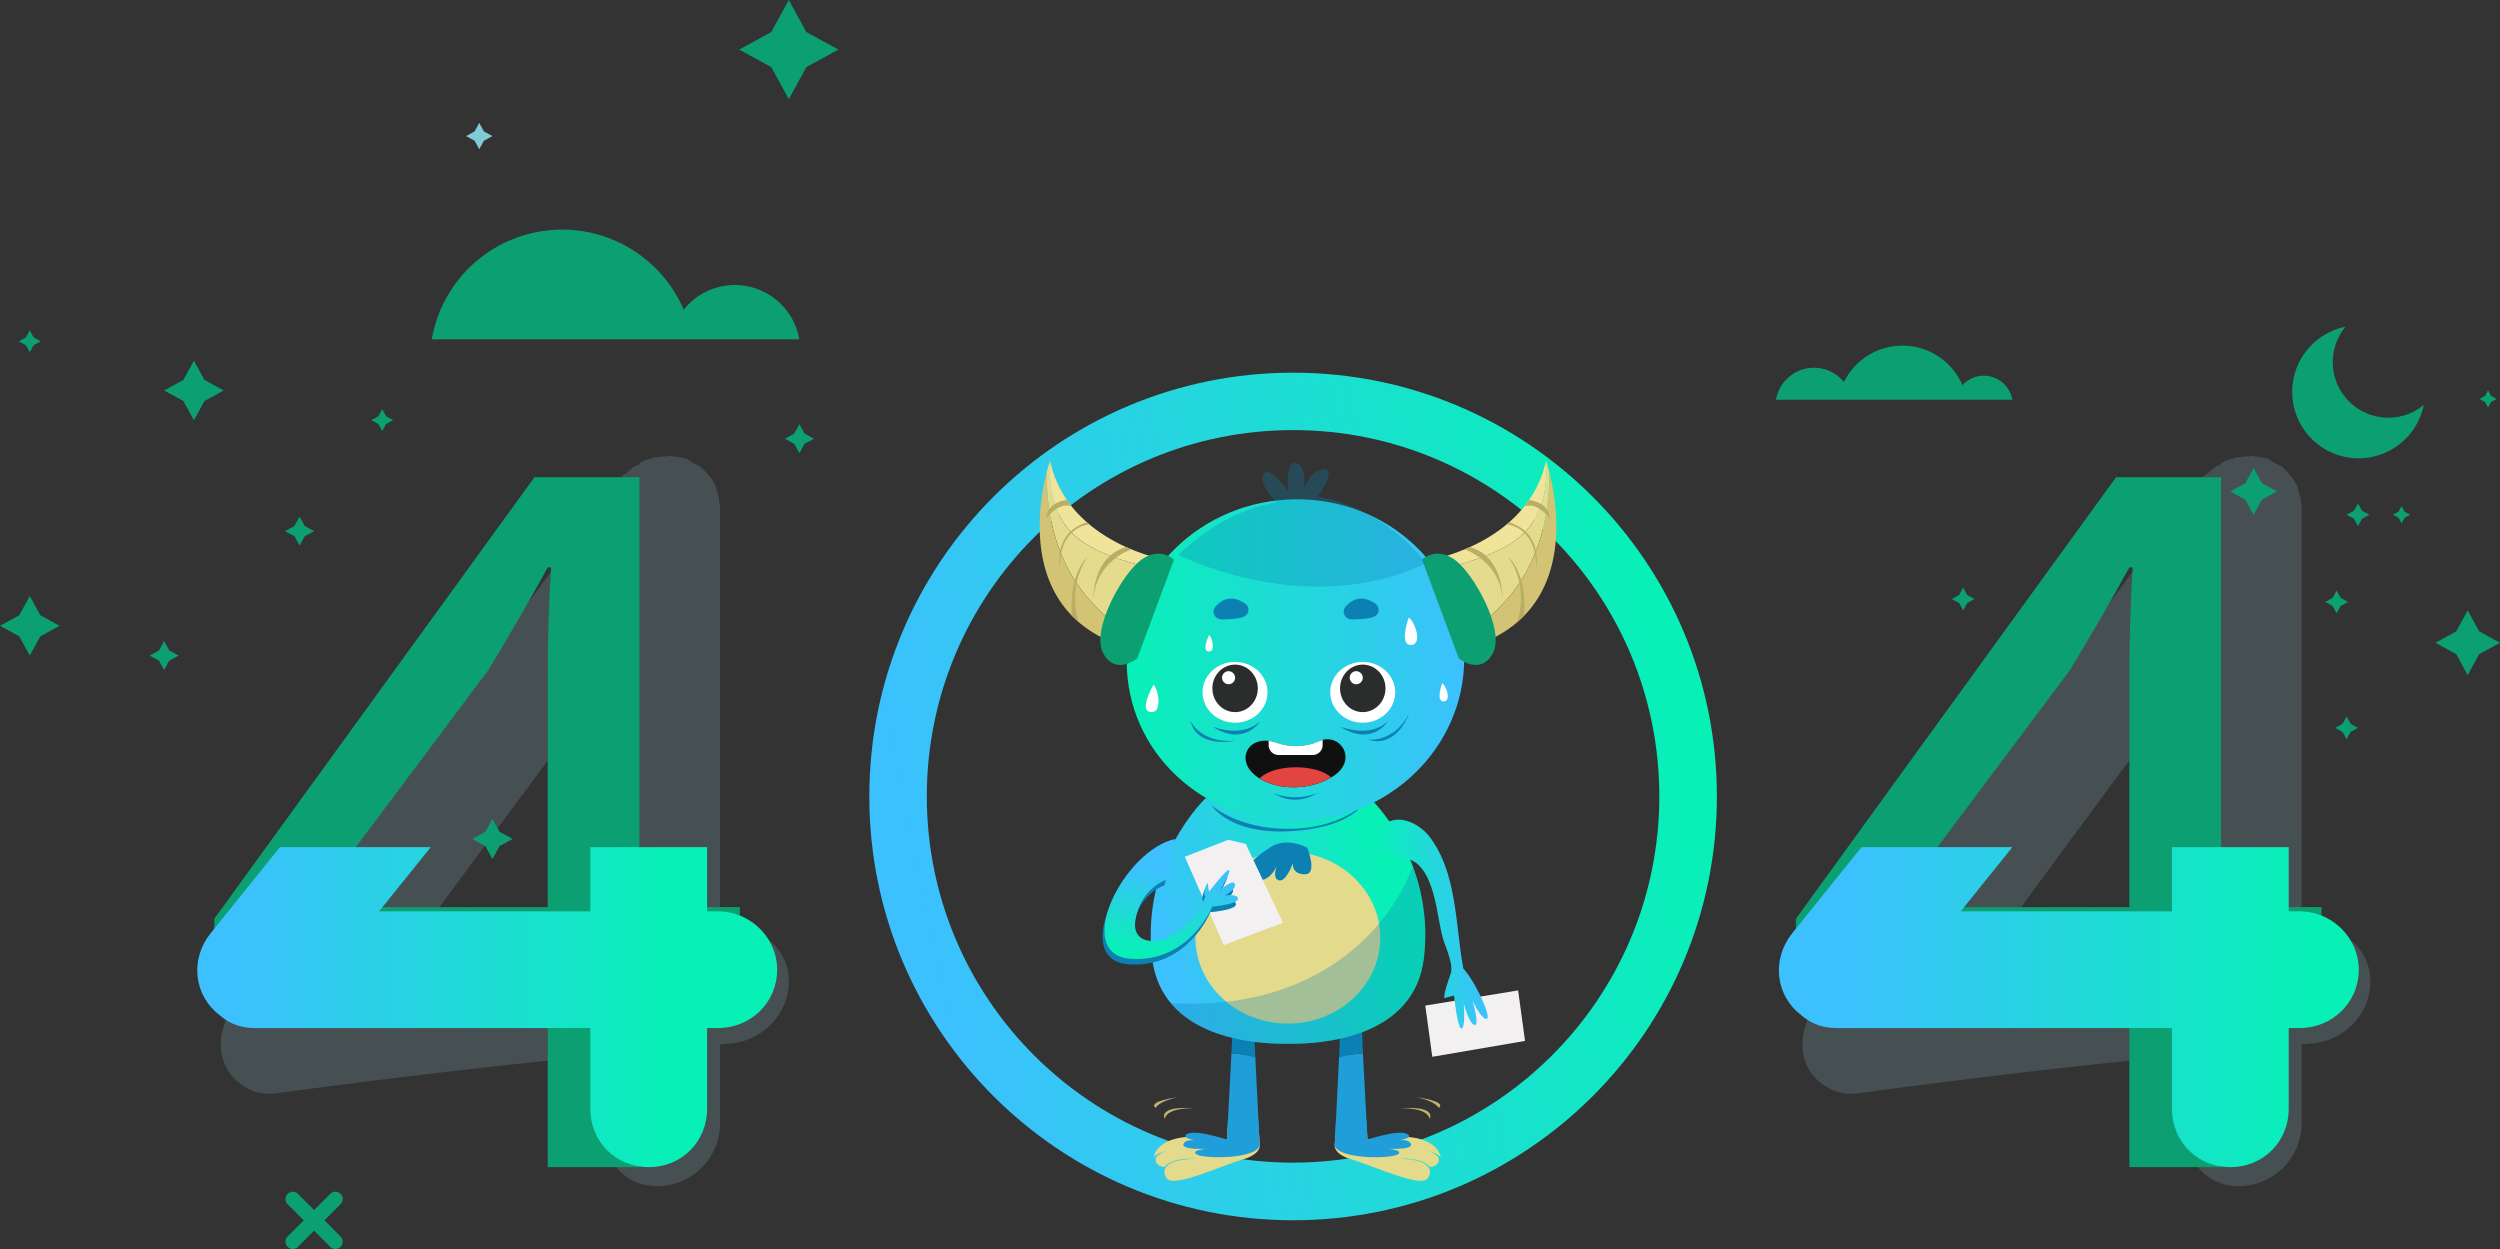 <svg xmlns="http://www.w3.org/2000/svg" xmlns:xlink="http://www.w3.org/1999/xlink" viewBox="0 0 1999.81 999.09"><rect x="0" y="0" width="1999.81" height="999.09" fill="#333333" stroke="none"/><defs><linearGradient id="未命名的渐变_2" x1="540.47" y1="805.64" x2="185.65" y2="805.64" gradientUnits="userSpaceOnUse"><stop offset="0" stop-color="#07f1b6"/><stop offset="1" stop-color="#3cc0fe"/></linearGradient><linearGradient id="未命名的渐变_2-2" x1="1849.81" y1="805.64" x2="1473.57" y2="805.64" xlink:href="#未命名的渐变_2"/><linearGradient id="未命名的渐变_2-3" x1="1348.65" y1="572.14" x2="729.98" y2="700.14" xlink:href="#未命名的渐变_2"/><linearGradient id="未命名的渐变_2-4" x1="1108.05" y1="706.61" x2="930.72" y2="762.61" xlink:href="#未命名的渐变_2"/><linearGradient id="未命名的渐变_2-5" x1="1098.24" y1="739.21" x2="1190.01" y2="739.21" xlink:href="#未命名的渐变_2"/><linearGradient id="未命名的渐变_2-6" x1="930.1" y1="767.13" x2="942.55" y2="698.68" xlink:href="#未命名的渐变_2"/><linearGradient id="未命名的渐变_2-7" x1="901.31" y1="528.32" x2="1171.23" y2="528.32" xlink:href="#未命名的渐变_2"/><clipPath id="clip-path"><path d="M1021.48,594.21a45,45,0,0,0,33.25-1.12l.49-.23c16.42-7.51,31.71,14.76,11.27,28s-51.45,11.39-65.2-3.23C989.26,604.81,1000.46,586.8,1021.48,594.21Z" style="fill:none"/></clipPath></defs><title>404</title><g id="图层_2" data-name="图层 2"><g id="图层_1-2" data-name="图层 1"><path d="M584.31,743l-8.34.71V404.58c0-1.68-.83-2.44-.83-4.11,0-2.5,0-3.33-.84-4.92,0-.84-.83-2.43-.83-3.27-.84-2.43-.84-3.26-1.67-4.86a5.7,5.7,0,0,1-1.66-3.19,19.92,19.92,0,0,0-3.34-3.87c-.82-.76-1.66-2.36-2.49-3.13s-1.67-1.52-3.33-3c0-.83-1.68-1.52-2.5-1.44a.75.75,0,0,0-.84-.77c-1.66-.68-2.5-1.45-4.17-2.13-.82-.76-2.49-1.45-4.16-3-.83.07-2.5-.61-3.34-.54-1.66-.68-4.16-.46-5-1.22a7.25,7.25,0,0,1-4.17-.45l-5,.45-1.67.15-1.66.15-5.83.54c-.83.91-2.5,1.07-3.33,1.14-2.5,1.07-4.16,1.22-5,2.14-1.66.15-2.5,1.06-3.33,2.81-2.5.24-3.33,1.15-5,2.14-.84.91-2.5,1.9-3.34,2.81a9.86,9.86,0,0,1-4.16,2.9,13.27,13.27,0,0,1-2.49,3.57c-.83.92-.83,1.75-1.67,1.83q-154,206.55-307.48,419.81c-15.76,22.24-13.27,50.2,7.47,63.12,8.29,6.34,18.25,7.47,28.2,6.11l.83-.1.83-.12q129.85-17.58,260.16-30.34v63.33c0,25.85,20,43.87,45.79,41.51A50.35,50.35,0,0,0,576,898.75V835.41l8.34-.7C610.13,832.55,631,811,631,785.14c0-25-20.84-44.26-46.66-42.1m-99.95,9.07q-82.83,8.11-165.5,18.17,82.67-113,165.5-224Z" style="fill:#a0d7e0;opacity:0.18"/><path d="M438.14,933.64V783.34H171.41v-48.4L427.55,381.7h83.9V725.6h80.38v57.74H511.45v150.3Zm0-208V540.49q0-43.31,2.65-86.61h-2.65c-17.66,32.27-31.79,56-47.69,82.36L250,723.9v1.7Z" style="fill:#0b9f72"/><path d="M175.89,812.21c8.49,7.64,18.68,10.19,28.86,10.19H472.22v64.53c0,26.33,20.39,46.7,46.71,46.7s46.7-20.37,46.7-46.7V822.4h8.49c26.33,0,47.55-20.37,47.55-46.7,0-25.47-21.22-46.7-47.55-46.7h-8.49V677.64H472.22V729h-169l41.37-51.36H223.89l-55.65,69.19c-16.13,20.38-13.59,49.25,7.65,65.38" style="fill:url(#未命名的渐变_2)"/><path d="M1849.47,743l-8.33.71V404.58c0-1.68-.83-2.44-.83-4.11,0-2.5,0-3.33-.84-4.92,0-.84-.83-2.43-.83-3.27-.84-2.43-.84-3.26-1.67-4.86a5.7,5.7,0,0,1-1.66-3.19,20.28,20.28,0,0,0-3.34-3.87c-.83-.76-1.66-2.36-2.5-3.13l-3.32-3c0-.83-1.68-1.52-2.51-1.44a.74.74,0,0,0-.83-.77c-1.66-.68-2.5-1.45-4.17-2.13-.83-.76-2.49-1.45-4.16-3-.83.07-2.5-.61-3.34-.54-1.66-.68-4.16-.46-5-1.22a7.22,7.22,0,0,1-4.16-.45l-5,.45-1.66.15-1.66.15-5.83.54c-.83.91-2.5,1.07-3.33,1.14-2.5,1.07-4.16,1.22-5,2.14-1.66.15-2.5,1.06-3.33,2.81-2.5.24-3.33,1.15-5,2.14-.83.91-2.49,1.9-3.33,2.81a9.93,9.93,0,0,1-4.16,2.9,13,13,0,0,1-2.5,3.57c-.82.92-.82,1.75-1.67,1.83q-154,206.55-307.47,419.81c-15.76,22.24-13.27,50.2,7.47,63.12,8.29,6.34,18.24,7.47,28.2,6.11l.82-.1.84-.12q129.86-17.58,260.15-30.34v63.33c0,25.85,20,43.87,45.8,41.51a50.35,50.35,0,0,0,45.82-49.87V835.41l8.33-.7c25.83-2.16,46.67-23.74,46.67-49.57,0-25-20.84-44.26-46.67-42.1m-100,9.07q-82.82,8.11-165.49,18.17,82.65-113,165.49-224Z" style="fill:#a0d7e0;opacity:0.18"/><path d="M1703.31,933.64V783.34H1436.58v-48.4L1692.71,381.7h83.91V725.6H1857v57.74h-80.37v150.3Zm0-208V540.49q0-43.31,2.65-86.61h-2.65c-17.66,32.27-31.79,56-47.69,82.36L1515.18,723.9v1.7Z" style="fill:#0b9f72"/><path d="M1441.05,812.21c8.5,7.64,18.68,10.19,28.87,10.19h267.47v64.53c0,26.33,20.38,46.7,46.71,46.7s46.69-20.37,46.69-46.7V822.4h8.5c26.33,0,47.55-20.37,47.55-46.7,0-25.47-21.22-46.7-47.55-46.7h-8.5V677.64h-93.4V729h-169l41.37-51.36H1489.06l-55.65,69.19c-16.13,20.38-13.59,49.25,7.64,65.38" style="fill:url(#未命名的渐变_2-2)"/><path d="M1034.38,298.12c-187.25,0-339,151.79-339,339s151.79,339,339,339,339-151.79,339-339S1221.63,298.12,1034.38,298.12Zm0,631.92c-161.79,0-293-131.17-293-293s131.16-293,293-293,292.95,131.16,292.95,293S1196.18,930,1034.38,930Z" style="fill:url(#未命名的渐变_2-3)"/><path d="M1068.07,907.92c8.48-1.5,16.9-3.42,25.3-5.64l-3.11-59.55a112,112,0,0,0-19.09,2.54Z" style="fill:#1f9ed9"/><path d="M1072.85,803.42l-1.68,42.48a92,92,0,0,1,19.09-3.17l-1.36-32.45S1087.49,798.06,1072.85,803.42Z" style="fill:#0c80b3"/><path d="M1141.34,920.48s9.17,1.88,11.06,5.47c0,0-.94-24.52-58.54-14.34l-.49-9.33c-8.4,2.22-16.82,4.14-25.3,5.64l-.41,8.41s-1.07,7.07,14.16,11.31,54.59,22.92,60.23,15-1.18-15.85-23.09-15.56c0,0,17-2.08,25,6.41,0,0,6.34-.19,7-5.28S1141.34,920.48,1141.34,920.48Z" style="fill:#e3da8b"/><path d="M1093.86,911.61s25-8.44,31.87-4.48-12.57,5.94-12.57,5.94,13.1-3.39,15.4,1.84-18.54,4-18.54,4,13.94,1.28,7.74,4.67-46.56,3.82-50.1-7.21l1-19.67,24.4-1Z" style="fill:#1f9ed9"/><path d="M1119,886.59s22.37-1.48,24.66,8.46C1143.62,895.05,1150.21,884.13,1119,886.59Z" style="fill:#bfb36d"/><path d="M1150.87,886.23s-2.13-5.15-17.53-8.55C1133.34,877.68,1157.72,880.85,1150.87,886.23Z" style="fill:#bfb36d"/><path d="M1007.23,907.92c-8.48-1.5-16.9-3.42-25.3-5.64l3.12-59.55a112,112,0,0,1,19.08,2.54Z" style="fill:#1f9ed9"/><path d="M1002.45,803.42l1.68,42.48a92,92,0,0,0-19.08-3.17l1.35-32.45S987.82,798.06,1002.45,803.42Z" style="fill:#0c80b3"/><path d="M934,920.48s-9.18,1.88-11.07,5.47c0,0,1-24.52,58.54-14.34l.49-9.33c8.4,2.22,16.82,4.14,25.3,5.64l.42,8.41s1.06,7.07-14.17,11.31-54.59,22.92-60.22,15,1.17-15.85,23.08-15.56c0,0-17-2.08-25,6.41,0,0-6.34-.19-7-5.28S934,920.48,934,920.48Z" style="fill:#e3da8b"/><path d="M981.44,911.61s-25-8.44-31.86-4.48,12.57,5.94,12.57,5.94-13.1-3.39-15.41,1.84,18.54,4,18.54,4-13.93,1.28-7.74,4.67,46.57,3.82,50.11-7.21l-1-19.67-24.39-1Z" style="fill:#1f9ed9"/><path d="M956.34,886.59s-22.37-1.48-24.66,8.46C931.68,895.05,925.09,884.13,956.34,886.59Z" style="fill:#bfb36d"/><path d="M924.43,886.23s2.13-5.15,17.54-8.55C942,877.68,917.58,880.85,924.43,886.23Z" style="fill:#bfb36d"/><path d="M1096,638.51,1030.3,645l-65.85-6.53S912.58,687,921.52,765.84c7.34,64.74,82.23,69.47,108.78,69.09,26.54.38,101.43-4.35,108.78-69.09C1148,687,1096,638.51,1096,638.51Z" style="fill:url(#未命名的渐变_2-4)"/><path d="M969.14,622.5s20,19,61.16,19S1090,622.2,1090,622.2s-11.67,19.3-59.69,21.33S969.14,622.5,969.14,622.5Z" style="fill:#0c80b3"/><path d="M969.14,644s20,19,61.16,19,59.69-19.3,59.69-19.3S1078.32,663,1030.3,665,969.14,644,969.14,644Z" style="fill:#0c80b3"/><path d="M1104.12,750.06c0,38-33.1,68.74-73.94,68.74S956.24,788,956.24,750.06s33.11-68.74,73.94-68.74S1104.12,712.1,1104.12,750.06Z" style="fill:#e3da8b"/><path d="M1130.1,692.8c-11,29.23-30.79,55.07-57.62,74.47-41.3,29.43-88.28,37.65-136,35.15,25.06,30.11,73.51,32.8,93.78,32.51,26.54.38,101.43-4.35,108.78-69.09A156.07,156.07,0,0,0,1130.1,692.8Z" style="fill:#0c80b3;opacity:0.3"/><path d="M1018.4,676.39s-31.87,18.44-17,26,21.24-13,21.24-13-6,12.32,0,14.7,11.69-13.86,11.69-13.86-1.77,8.8,9.21,9.15,2.12-21.24,2.12-21.24S1031.5,670,1018.4,676.39Z" style="fill:#0c80b3"/><polygon points="1140.11 804.38 1214.38 792.24 1219.92 832.65 1145.73 845.36 1140.11 804.38" style="fill:#f2f0f1"/><path d="M1107.72,659.1a23.15,23.15,0,0,0-4.33,4c-18.82,22.57,19.17,18.65,29.85,27.49,15,12.45,16.2,42.55,20.9,59.68,2,7.2,8.55,20.48,6.4,28.43,0,0-6.4,17.09-5,19.71l7.59-2.09s2.82,27.26,6.06,26.37,1.67-20,1.67-20,4.24,16.2,8.64,17.18-1.61-19.31-1.61-19.31,7.22,15.17,11.37,14.43-9.08-29.83-18.67-40.16v0c-6.43-34.23-4.83-75.95-26.79-105.17C1136.1,659.44,1119.86,650.6,1107.72,659.1Z" style="fill:url(#未命名的渐变_2-5)"/><path d="M982.48,671.82l-34.73,13.49L978.92,756l47.37-17.89L996.5,675Q989.48,673.45,982.48,671.82Z" style="fill:#f2f0f1"/><path d="M938.54,675.52l-6.93,32.54s-20.92,6.78-25,32.79,37.88,21.67,56-19c0,0-2.78-3.15,1.77-11.37l1.13,7.23s14.72-19,16.13-17.32-6.88,15.72-6.88,15.72,10-8.76,11.44-4.54-8.18,9.32-8.18,9.32,10.88-1.94,10.65,2.61-20.49,6.18-20.49,6.18-18.14,45-65.25,41.72S896.94,684.52,938.54,675.52Z" style="fill:#0c80b3"/><path d="M940.11,671.08l-6.93,32.55s-20.92,6.77-25,32.78,37.88,21.68,56-19c0,0-2.78-3.16,1.77-11.38l1.13,7.23s14.72-19,16.13-17.32-6.89,15.72-6.89,15.72,10-8.76,11.45-4.54-8.18,9.32-8.18,9.32,10.88-1.94,10.65,2.6-20.5,6.19-20.5,6.19-18.13,44.95-65.25,41.72S898.5,680.08,940.11,671.08Z" style="fill:url(#未命名的渐变_2-6)"/><path d="M902,542.44c7.44,70.78,73.58,121.83,147.74,114S1178,585,1170.54,514.22,1097,392.37,1022.8,400.16,894.55,471.65,902,542.44" style="fill:url(#未命名的渐变_2-7)"/><path d="M1165,452.18c23.88-6.71,51.33-15.66,63.27-38,7.34-13.75,9.66-29.07,8.11-44.17-15.28,65.5-93.42,78.15-93.42,78.15,0,1.49.11,3,.22,4.41C1150.12,454.56,1159,453.59,1165,452.18Z" style="fill:#f0e49b"/><path d="M1236.72,368.6c-.1.47-.22.93-.33,1.39,1.55,15.1-.77,30.42-8.11,44.17-11.94,22.36-39.39,31.31-63.27,38-6,1.41-14.89,2.38-21.82.37,1.9,25.35,15.57,44.67,25.2,55.31a95.62,95.62,0,0,0,30-21c30.68-29.77,41.23-69.91,40.91-109.17C1237.89,372,1236.72,368.6,1236.72,368.6Z" style="fill:#e5db8c"/><path d="M1239.35,377.68c.32,39.26-10.23,79.4-40.91,109.17a95.62,95.62,0,0,1-30,21,86.77,86.77,0,0,0,9.59,9.25C1260.47,490.21,1246.49,405.65,1239.35,377.68Z" style="fill:#d2c474"/><path d="M1171.59,439.44s29.12,9.64,30.32,40.73c0,0,1.69-34.75-26.16-42.53Z" style="fill:#baae65"/><path d="M1213.55,497.81s10.4-27.81-7.11-52.41c0,0,15.11,11.81,12.84,47Z" style="fill:#baae65"/><path d="M1205.31,419.43s24.07,1.66,23.46,35.3c0,0,6-28.57-21.58-36.9Z" style="fill:#baae65"/><path d="M1219.51,405l3.64-4.92s15.88,1,16.64,14.69C1239.79,414.73,1230,401.28,1219.51,405Z" style="fill:#baae65"/><path d="M1137.52,447.63s10.86-10.74,26,0,40.44,56,30.78,74.64-27.3,4.52-27.3,4.52Z" style="fill:#0b9f72"/><path d="M911.62,452.18c-23.87-6.71-51.33-15.66-63.27-38-7.34-13.75-9.66-29.07-8.11-44.17,15.28,65.5,93.42,78.15,93.42,78.15,0,1.49-.11,3-.21,4.41C926.52,454.56,917.64,453.59,911.62,452.18Z" style="fill:#f0e49b"/><path d="M839.91,368.6l.33,1.39c-1.55,15.1.77,30.42,8.11,44.17,11.94,22.36,39.4,31.31,63.27,38,6,1.41,14.9,2.38,21.83.37-1.9,25.35-15.58,44.67-25.21,55.31a95.62,95.62,0,0,1-30-21c-30.68-29.77-41.23-69.91-40.91-109.17C838.74,372,839.91,368.6,839.91,368.6Z" style="fill:#e5db8c"/><path d="M837.28,377.68c-.32,39.26,10.23,79.4,40.91,109.17a95.62,95.62,0,0,0,30,21,87.32,87.32,0,0,1-9.58,9.25C816.16,490.21,830.14,405.65,837.28,377.68Z" style="fill:#d2c474"/><path d="M905,439.44s-29.12,9.64-30.32,40.73c0,0-1.69-34.75,26.16-42.53Z" style="fill:#baae65"/><path d="M863.08,497.81S852.69,470,870.19,445.4c0,0-15.11,11.81-12.84,47Z" style="fill:#baae65"/><path d="M871.33,419.43s-24.07,1.66-23.47,35.3c0,0-6-28.57,21.59-36.9Z" style="fill:#baae65"/><path d="M857.12,405,853.48,400s-15.88,1-16.63,14.69C836.85,414.73,846.62,401.28,857.12,405Z" style="fill:#baae65"/><path d="M939.12,447.63s-10.87-10.74-26,0-40.43,56-30.77,74.64,27.29,4.52,27.29,4.52Z" style="fill:#0b9f72"/><path d="M1140.8,450.51c-39.39-48.75-86.7-53.27-86.7-53.27s15.69-21.49,5.23-21.86-16.5,15.45-16.5,15.45,3.22-18.47-6-20.35-6.53,22.24-6.53,22.24-14.8-21.11-19.63-13.57S1021.1,402,1021.1,402,982,405.4,942.56,444C1004.71,472.34,1080.48,479.93,1140.8,450.51Z" style="fill:#0c80b3;opacity:0.3"/><path d="M1013.94,553.8c0,13.44-11.62,24.33-26,24.33s-26-10.89-26-24.33,11.62-24.32,26-24.32S1013.94,540.37,1013.94,553.8Z" style="fill:#fff"/><path d="M1006.15,550.64c0,10.49-8.14,19-18.17,19s-18.18-8.5-18.18-19,8.14-19,18.18-19S1006.15,540.16,1006.15,550.64Z" style="fill:#2b2c2c"/><path d="M988,542.34a5.22,5.22,0,1,1-5.22-5.45A5.34,5.34,0,0,1,988,542.34Z" style="fill:#fff"/><path d="M1116.08,553.8c0,13.44-11.63,24.33-26,24.33s-26-10.89-26-24.33,11.63-24.32,26-24.32S1116.08,540.37,1116.08,553.8Z" style="fill:#fff"/><path d="M1108.29,550.64c0,10.49-8.14,19-18.18,19s-18.17-8.5-18.17-19,8.14-19,18.17-19S1108.29,540.16,1108.29,550.64Z" style="fill:#2b2c2c"/><path d="M1090.11,542.34a5.22,5.22,0,1,1-5.22-5.45A5.33,5.33,0,0,1,1090.11,542.34Z" style="fill:#fff"/><path d="M972.16,485.43c4.8-5.61,12.6-10.15,23.65-2.75a6,6,0,0,1-1.21,10.8l-.21.09c-3.58,1.34-10.7,1.8-16.87,1.93C971.91,495.61,968.66,489.53,972.16,485.43Z" style="fill:#0c80b3"/><path d="M1076.29,485.43c4.8-5.61,12.6-10.15,23.65-2.75a6,6,0,0,1-1.21,10.8l-.21.09c-3.58,1.34-10.7,1.8-16.88,1.93C1076,495.61,1072.79,489.53,1076.29,485.43Z" style="fill:#0c80b3"/><path d="M969.8,581.19s24.09,9.93,38.47-4.6C1008.27,576.59,996,597.85,969.8,581.19Z" style="fill:#0c80b3"/><path d="M1071.94,581.19s24.09,9.93,38.46-4.6C1110.4,576.59,1098.17,597.85,1071.94,581.19Z" style="fill:#0c80b3"/><path d="M952.29,576.59s7.83,18.07,35.69,15.95C988,592.54,957.6,599.27,952.29,576.59Z" style="fill:#0c80b3"/><path d="M1093.87,591.59s20.56,3.1,33.06-20.31C1126.93,571.28,1117.32,599.1,1093.87,591.59Z" style="fill:#0c80b3"/><path d="M1021.48,594.21a45,45,0,0,0,33.25-1.12l.49-.23c16.42-7.51,31.71,14.76,11.27,28s-51.45,11.39-65.2-3.23C989.26,604.81,1000.46,586.8,1021.48,594.21Z" style="fill:#101010"/><g style="clip-path:url(#clip-path)"><path d="M1004.8,628.89c0-8.36,14.27-15.14,31.86-15.14s31.86,6.78,31.86,15.14S1054.26,644,1036.66,644,1004.8,637.25,1004.8,628.89Z" style="fill:#e2453f"/><path d="M1050,603.94h-27.18a7.92,7.92,0,0,1-8-7.74v-6.54a7.92,7.92,0,0,1,8-7.74H1050a7.91,7.91,0,0,1,8,7.74v6.54A7.91,7.91,0,0,1,1050,603.94Z" style="fill:#fff"/></g><path d="M1054.08,634.3s-17.41,7.7-35.5,0C1018.58,634.3,1033.94,646.48,1054.08,634.3Z" style="fill:#0c80b3"/><path d="M922.77,547.79s-12.13,20.29-2.52,21.84S927,551.79,922.77,547.79Z" style="fill:#fff"/><path d="M1126.9,494s-8.06,22,1.69,21.9S1131.85,497.16,1126.9,494Z" style="fill:#fff"/><path d="M967.17,508s-6.23,12.65-.41,13.15S969.91,510.17,967.17,508Z" style="fill:#fff"/><path d="M1153.62,546.48s-5.39,14.69,1.13,14.63S1156.93,548.63,1153.62,546.48Z" style="fill:#fff"/><polygon points="393.92 655 399.6 665.4 410 671.09 399.6 676.78 393.92 687.16 388.24 676.78 377.84 671.09 388.24 665.4 393.92 655" style="fill:#0b9f72"/><path d="M1910.48,334.11a44.4,44.4,0,0,1-34.21-72.74,53.13,53.13,0,1,0,62.54,62.53,44.28,44.28,0,0,1-28.33,10.21" style="fill:#0b9f72"/><polygon points="1973.95 488.31 1983.1 505.02 1999.81 514.16 1983.1 523.32 1973.95 540.01 1964.83 523.32 1948.1 514.16 1964.83 505.02 1973.95 488.31" style="fill:#0b9f72"/><polygon points="1802.71 374.41 1809.33 386.5 1821.41 393.12 1809.33 399.74 1802.71 411.82 1796.1 399.74 1784 393.12 1796.1 386.5 1802.71 374.41" style="fill:#0b9f72"/><polygon points="1990.24 312.25 1992.68 316.68 1997.13 319.12 1992.68 321.55 1990.24 325.99 1987.82 321.55 1983.36 319.12 1987.82 316.68 1990.24 312.25" style="fill:#0b9f72"/><polygon points="1921.04 404.87 1923.47 409.32 1927.92 411.75 1923.47 414.18 1921.04 418.62 1918.61 414.18 1914.17 411.75 1918.61 409.32 1921.04 404.87" style="fill:#0b9f72"/><polygon points="1869.12 472.38 1872.35 478.27 1878.25 481.51 1872.35 484.73 1869.12 490.61 1865.91 484.73 1860.01 481.51 1865.91 478.27 1869.12 472.38" style="fill:#0b9f72"/><polygon points="1877.08 573.11 1880.3 579 1886.19 582.24 1880.3 585.46 1877.08 591.35 1873.86 585.46 1867.95 582.24 1873.86 579 1877.08 573.11" style="fill:#0b9f72"/><polygon points="1886.19 402.63 1889.4 408.53 1895.31 411.75 1889.4 414.97 1886.19 420.86 1882.96 414.97 1877.08 411.75 1882.96 408.53 1886.19 402.63" style="fill:#0b9f72"/><polygon points="1570.38 470.05 1573.6 475.93 1579.49 479.17 1573.6 482.38 1570.38 488.27 1567.15 482.38 1561.24 479.17 1567.15 475.93 1570.38 470.05" style="fill:#0b9f72"/><polygon points="23.82 476.75 32.24 492.15 47.64 500.57 32.24 509.01 23.82 524.39 15.41 509.01 0 500.57 15.41 492.15 23.82 476.75" style="fill:#0b9f72"/><polygon points="155.11 288.54 163.53 303.93 178.91 312.36 163.53 320.78 155.11 336.16 146.69 320.78 131.29 312.36 146.69 303.93 155.11 288.54" style="fill:#0b9f72"/><polygon points="23.82 264.28 26.92 269.93 32.59 273.03 26.92 276.13 23.82 281.78 20.73 276.13 15.06 273.03 20.73 269.93 23.82 264.28" style="fill:#0b9f72"/><polygon points="305.74 327.32 308.83 332.98 314.5 336.07 308.83 339.16 305.74 344.82 302.64 339.16 296.99 336.07 302.64 332.98 305.74 327.32" style="fill:#0b9f72"/><polygon points="239.64 413.25 243.75 420.74 251.27 424.87 243.75 428.96 239.64 436.46 235.56 428.96 228.05 424.87 235.56 420.74 239.64 413.25" style="fill:#0b9f72"/><polygon points="131.29 512.79 135.38 520.29 142.91 524.4 135.38 528.5 131.29 536 127.19 528.5 119.69 524.4 127.19 520.29 131.29 512.79" style="fill:#0b9f72"/><polygon points="639.45 339.34 643.56 346.83 651.05 350.95 643.56 355.04 639.45 362.54 635.34 355.04 627.82 350.95 635.34 346.83 639.45 339.34" style="fill:#0b9f72"/><path d="M1586.89,300.55a23.06,23.06,0,0,0-17.08,7.56,52.21,52.21,0,0,0-94.81-2.52,30.86,30.86,0,0,0-54.36,14.16h189.09a23.2,23.2,0,0,0-22.84-19.2" style="fill:#0b9f72"/><polygon points="630.99 0 645.01 25.64 670.66 39.66 645.01 53.68 630.99 79.33 616.94 53.68 591.33 39.66 616.94 25.64 630.99 0" style="fill:#0b9f72"/><polygon points="383.37 98.32 387.1 105.12 393.92 108.86 387.1 112.58 383.37 119.41 379.65 112.58 372.81 108.86 379.65 105.12 383.37 98.32" style="fill:#7fcbd8"/><path d="M587.84,228a52.25,52.25,0,0,0-40.9,19.72A105.85,105.85,0,0,0,345.4,271.42h294A52.42,52.42,0,0,0,587.84,228" style="fill:#0b9f72"/><path d="M234.22,999.09a5.85,5.85,0,0,1-4.13-10L264.18,955a5.84,5.84,0,0,1,8.26,8.26l-34.09,34.09A5.81,5.81,0,0,1,234.22,999.09Z" style="fill:#0b9f72"/><path d="M268.31,999.09a5.81,5.81,0,0,1-4.13-1.71l-34.09-34.09a5.84,5.84,0,0,1,8.26-8.26l34.09,34.08a5.85,5.85,0,0,1-4.13,10Z" style="fill:#0b9f72"/></g></g></svg>